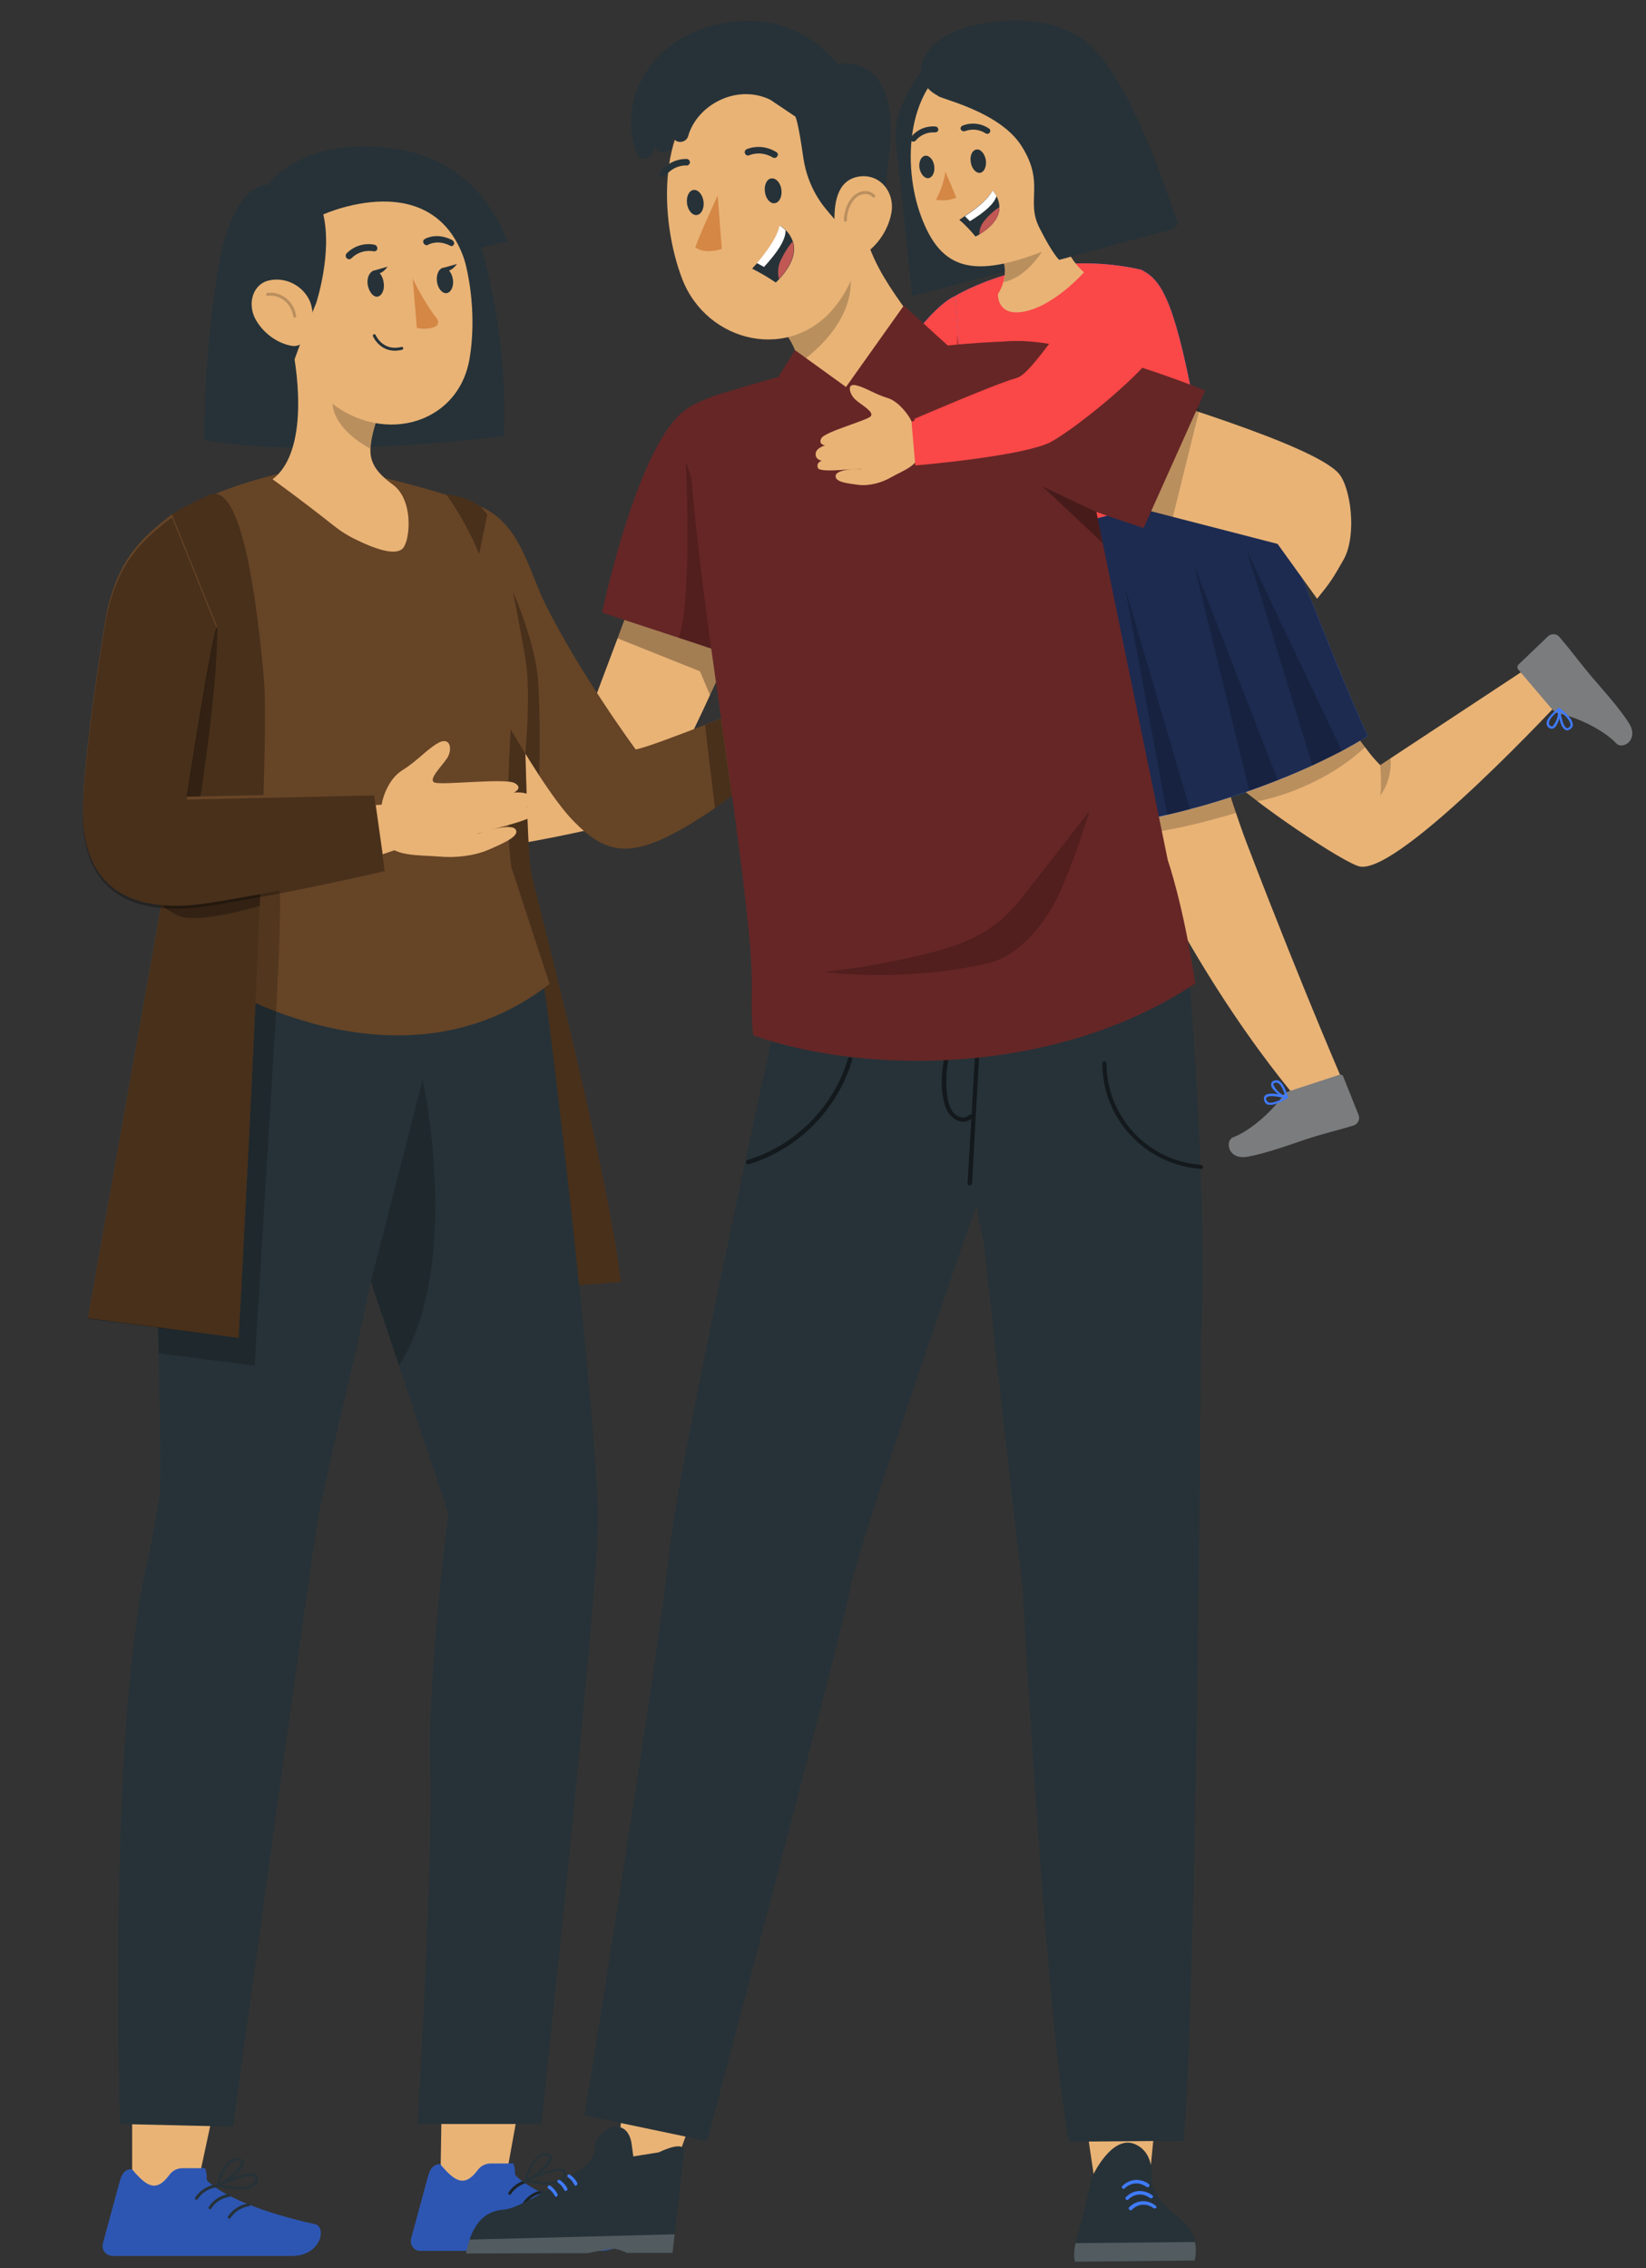 <svg version="1.2" xmlns="http://www.w3.org/2000/svg" viewBox="0 0 558 769" width="558" height="769">
	<rect x="0" y="0" width="558" height="769" fill="#333333" stroke="none"/>
	<title>7921924-ai</title>
	<style>
		.s0 { fill: #e9b376 } 
		.s1 { opacity: .3;fill: #000000 } 
		.s2 { opacity: .3;fill: none;stroke: #000000;stroke-linecap: round;stroke-linejoin: round;stroke-width: .5 } 
		.s3 { fill: #664426 } 
		.s4 { fill: #000000 } 
		.s5 { fill: #407bff } 
		.s6 { fill: #263238 } 
		.s7 { fill: none;stroke: #263238;stroke-linecap: round;stroke-linejoin: round } 
		.s8 { opacity: .2;fill: #000000 } 
		.s9 { fill: #d58745 } 
		.s10 { opacity: .2;fill: none;stroke: #000000;stroke-linecap: round;stroke-linejoin: round } 
		.s11 { fill: #fa4747 } 
		.s12 { fill: #7b7c7d } 
		.s13 { fill: #ffffff } 
		.s14 { fill: #c15854 } 
		.s15 { fill: #1d2b50 } 
		.s16 { fill: #662626 } 
	</style>
	<g id="Characters">
		<g id="&lt;Group&gt;">
			<g id="&lt;Group&gt;">
				<path id="&lt;Path&gt;" class="s0" d="m251.2 212.4c0 0-23.7 54.3-31 62.1-7.3 7.7-104.1 21.1-104.1 21.1l-4.1-16.8 88.6-39.1 14.7-39.1z"/>
				<path id="&lt;Path&gt;" class="s1" d="m241.9 217.3l1.1 13.3-2.3 5.1-3.4-8.1-28-11.2 2.4-6.2z"/>
				<g id="&lt;Group&gt;">
					<g id="&lt;Group&gt;">
						<g id="&lt;Group&gt;">
							<g id="&lt;Group&gt;">
								<g id="&lt;Group&gt;">
									<g id="&lt;Group&gt;">
										<g id="&lt;Group&gt;">
											<path id="&lt;Path&gt;" class="s0" d="m133 286.2c-1.1 6.7-5.3 9.6-12.4 11.5-5.7 1.5-17.1 1.9-22.8 2.9-6.2 1-13.2 0.9-11.7-2.1 1.5-2.9 12.6-3.3 12.6-3.3-0.9-0.5-20.1 0.8-20.8-1.6-0.5-1.8 0.6-3.6 3.6-4.3 2.3-0.6 17.8-2.1 18.5-2.1 0 0-12.6 0.3-18.6 0.2-2.6-0.1-3.4-1.6-3.4-2.2 0.3-2.4 6.1-3.1 6.1-3.1 0 0-4-0.8-1.1-3.4 2.8-2.6 26.4-5.1 28.7-6.8 2.2-1.6-0.7-4.5-3.3-7.1-2.5-2.5-6.2-8.1-1.5-6.8 4.8 1.3 9.2 4.8 15.5 7 6.3 2.2 9.6 9.5 9.6 9.5 0 0 2.1 5 1 11.7z"/>
										</g>
									</g>
								</g>
							</g>
						</g>
					</g>
					<path id="&lt;Path&gt;" class="s2" d="m84.8 281.8q6.9-0.7 13.8-0.9"/>
					<path id="&lt;Path&gt;" class="s2" d="m103 295.2c-2.2-5.5-2.7-11.7-1.4-17.6"/>
					<path id="&lt;Path&gt;" class="s2" d="m124.6 282c-2.4 0.1-4.9-0.6-6.9-2-1.9-1.4-3.4-3.5-4-5.9"/>
				</g>
			</g>
			<g id="&lt;Group&gt;">
				<g id="&lt;Group&gt;">
					<g id="&lt;Group&gt;">
						<path id="&lt;Path&gt;" class="s3" d="m151.3 167.7c0 0 16.9 0 22.1 20.3 5.3 20.4 4.2 97.6 6.9 109 2.7 11.4 25.1 96.5 30.2 137.6 0 0-23.8 2-25.9 1.6-2.2-0.4-37.8-167.7-37.8-167.7z"/>
					</g>
					<g id="&lt;Group&gt;" style="opacity: .3">
						<path id="&lt;Path&gt;" class="s4" d="m151.3 167.7c0 0 16.9 0 22.1 20.3 5.3 20.4 4.2 97.6 6.9 109 2.7 11.4 25.1 96.5 30.2 137.6 0 0-23.8 2-25.9 1.6-2.2-0.4-37.8-167.7-37.8-167.7z"/>
					</g>
					<g id="&lt;Group&gt;">
						<path id="&lt;Path&gt;" class="s3" d="m184.8 204.7c11.9 23.9 30.7 49.4 30.7 49.4 6.1-1 46.2-17.4 46.2-17.4l4.5 17.2c0 0-13 12.9-26.7 22-24.2 15.9-33.2 14.9-45.5 2-12.4-12.8-37.6-60.4-37.6-60.4l8.8-43.1-2.2-2.6c13.3 5.8 16.1 21.3 21.8 32.9z"/>
					</g>
					<g id="&lt;Group&gt;" style="opacity: .3">
						<path id="&lt;Path&gt;" class="s3" d="m184.8 204.7c11.9 23.9 30.7 49.4 30.7 49.4 6.1-1 46.2-17.4 46.2-17.4l4.5 17.2c0 0-13 12.9-26.7 22-24.2 15.9-33.2 14.9-45.5 2-12.4-12.8-37.6-60.4-37.6-60.4l8.8-43.1-2.2-2.6c13.3 5.8 16.1 21.3 21.8 32.9z"/>
					</g>
					<path id="&lt;Path&gt;" class="s1" d="m178.1 255.4c0 0 2-20.8 0-32.3-2-11.6-4.2-22.5-4.2-22.5 0 0 7.7 17.5 8.5 30.2 0.9 12.8 0.4 32.1 0.4 32.1z"/>
					<path id="&lt;Path&gt;" class="s1" d="m244.4 243.7l3.7 26-5.7 4.2c0 0-3.5-28.1-3.3-28.1z"/>
				</g>
				<g id="&lt;Group&gt;">
					<g id="&lt;Group&gt;">
						<path id="&lt;Path&gt;" class="s0" d="m44.8 685.7l33.3 3.2-11.8 55-21.5-2.1z"/>
						<g id="&lt;Group&gt;">
							<path id="&lt;Path&gt;" class="s5" d="m70.5 739.6c5.6 5.2 18.3 10.5 36.3 14.5 4 0.9 2 10.7-7.7 10.7h-35.6c-11.7 0-16.1 0-25.4 0q-0.5 0-1-0.2c-1.7-0.5-2.7-2.3-2.2-4l5.7-21c0.3-0.9 1.1-4.5 4.2-4.1 4.8 5.7 8.1 8 12.6 1.9 1-1.4 2.6-2.3 4.4-2.3h7.7c1.1 2.9 0 3.6 1 4.5z"/>
							<path id="&lt;Path&gt;" class="s1" d="m70.5 739.6c5.6 5.2 18.3 10.5 36.3 14.5 4 0.9 2 10.7-7.7 10.7h-35.6c-11.7 0-16.1 0-25.4 0q-0.5 0-1-0.2c-1.7-0.5-2.7-2.3-2.2-4l5.7-21c0.3-0.9 1.1-4.5 4.2-4.1 4.8 5.7 8.1 8 12.6 1.9 1-1.4 2.6-2.3 4.4-2.3h7.7c1.1 2.9 0 3.6 1 4.5z"/>
							<path id="&lt;Compound Path&gt;" fill-rule="evenodd" class="s6" d="m80.9 742.3q-3.6-0.1-7.2-0.9c-0.2-0.1-0.3-0.4-0.2-0.6q0-0.2 0.2-0.3c1.1-0.5 10.7-5 13.1-3.3 0.5 0.3 0.7 0.9 0.7 1.4 0 1-0.5 1.9-1.3 2.5-1.6 0.9-3.4 1.4-5.3 1.2zm-5.7-1.5c2.9 0.5 8.1 1.2 10.3-0.4 0.6-0.5 0.9-1.1 1-1.9 0-0.2-0.1-0.4-0.3-0.5-1.3-1-7 1-11 2.8z"/>
							<path id="&lt;Compound Path&gt;" fill-rule="evenodd" class="s6" d="m73.8 741.4q-0.1 0-0.3 0c-0.1-0.1-0.2-0.3-0.1-0.5 0-0.4 2.3-9.9 7.5-9.2 1.3 0.1 1.7 0.8 1.8 1.3 0.3 2.5-5.8 7.2-8.7 8.5zm6.6-9c-3.3 0-5.2 5.5-5.9 7.7 3.1-1.6 7.5-5.6 7.3-7.1 0-0.1 0-0.5-1-0.6z"/>
							<path id="&lt;Path&gt;" class="s7" d="m73.2 741.1c-2.7 0.4-5.1 1.9-6.6 4.2"/>
							<path id="&lt;Path&gt;" class="s7" d="m77.7 744.3c-2.6 0.4-5.1 1.9-6.5 4.2"/>
							<path id="&lt;Path&gt;" class="s7" d="m84.3 747.5c-2.7 0.4-5.1 2-6.6 4.2"/>
						</g>
					</g>
					<g id="&lt;Group&gt;">
						<path id="&lt;Path&gt;" class="s0" d="m150.2 683.7l30.6 3.3-10 55.3-21.5-2.2z"/>
						<g id="&lt;Group&gt;">
							<path id="&lt;Path&gt;" class="s5" d="m175.1 737.9c5.5 5.2 18.2 10.5 36.2 14.5 4 0.9 2 10.7-7.7 10.7h-35.6c-11.6 0-16.1 0-25.4 0q-0.5 0-1-0.1c-1.7-0.5-2.7-2.4-2.2-4.1l5.7-21c0.3-0.9 1.1-4.4 4.2-4.1 4.8 5.7 8.1 8 12.6 2 1-1.4 2.6-2.3 4.4-2.3h7.7c1.1 2.8 0 3.5 1.1 4.4z"/>
							<path id="&lt;Compound Path&gt;" fill-rule="evenodd" class="s6" d="m185.5 740.6q-3.7-0.1-7.3-0.9c-0.2-0.1-0.3-0.3-0.2-0.6q0.1-0.1 0.2-0.2c1.1-0.5 10.7-5 13.2-3.3 0.4 0.3 0.7 0.8 0.6 1.3 0 1-0.5 1.9-1.3 2.5-1.6 1-3.4 1.4-5.2 1.2zm-5.8-1.5c2.9 0.5 8.2 1.2 10.4-0.4 0.5-0.4 0.9-1.1 0.9-1.8 0.1-0.3 0-0.5-0.2-0.6-1.4-0.9-7.1 1-11.1 2.8z"/>
							<path id="&lt;Compound Path&gt;" fill-rule="evenodd" class="s6" d="m178.3 739.7q-0.1 0.1-0.3 0c-0.1-0.1-0.1-0.3-0.1-0.4 0-0.4 2.3-9.9 7.6-9.3 1.3 0.2 1.6 0.8 1.7 1.3 0.3 2.5-5.7 7.3-8.6 8.5zm6.5-9c-3.3 0-5.2 5.5-5.9 7.8 3.2-1.7 7.6-5.7 7.3-7.2 0-0.1 0-0.5-1-0.6z"/>
							<path id="&lt;Path&gt;" class="s7" d="m179.3 739.4c-2.6 0.4-5.1 2-6.5 4.2"/>
							<path id="&lt;Path&gt;" class="s7" d="m184.1 743c-2.7 0.4-5.1 2-6.5 4.2"/>
							<path id="&lt;Path&gt;" class="s7" d="m190.1 746.1c-2.7 0.3-5.2 1.9-6.6 4.2"/>
						</g>
					</g>
					<path id="&lt;Path&gt;" class="s6" d="m184 332.2c1.5 4.6 18.9 152.1 18.7 183.9-0.1 25.8-19.2 204-19.2 204h-41.9c0 0 5.4-91.5 4.3-121.3-1.1-29.8 6.1-85.7 6.1-85.7l-44.9-134.4 1.7-45z"/>
					<path id="&lt;Path&gt;" class="s6" d="m49.8 530.3c1-4.3 2.6-13 4.5-24.5q-0.1 0-0.2 0c1.5-15.3-3.4-94.2 1.4-139.2 3.7-28.7 10.5-44 17.9-53.5q0.6-0.7 1.1-1.3c1.2-1.5 1.9-2.4 1.9-2.4q2.1 0.6 4.2 1 0.8 0.2 1.6 0.3c52.1 11 93.8-3.3 93.8-3.3 4.8 11.8 9.9 39.9 13.4 66.1-5.5 6-26.7 11.5-54.2 16.7l-7.8 35.4c-4.1 22-9.4 43.5-13.9 62.9l-4.7 21.2q-0.4 2.1-0.8 4.1c-2.4 12.3-29 207.2-29 207.2l-38.3-0.9c0 0-4.2-131.6 9.1-189.8z"/>
					<g id="&lt;Group&gt;">
						<path id="&lt;Path&gt;" class="s8" d="m125.7 434.4c-0.1 0.7 17.6-68.4 17.6-68.4 0 0 13.7 62.6-8 97z"/>
					</g>
					<path id="&lt;Path&gt;" class="s1" d="m175.1 737.9c5.5 5.2 18.2 10.5 36.2 14.5 4 0.9 2 10.7-7.7 10.7h-35.6c-11.6 0-16.1 0-25.4 0q-0.5 0-1-0.1c-1.7-0.5-2.7-2.4-2.2-4.1l5.7-21c0.3-0.9 1.1-4.4 4.2-4.1 4.8 5.7 8.1 8 12.6 2 1-1.4 2.6-2.3 4.4-2.3h7.7c1.1 2.8 0 3.5 1.1 4.4z"/>
				</g>
				<path id="&lt;Path&gt;" class="s3" d="m60.7 229.5l-5.7-50c8.7-12.9 43.7-19.8 43.7-19.8l28.3 1.5c0 0 15 3.6 24.4 6.6 0 0 6.2 8.2 10.9 19.7 0 0 13.7 29.3 11.6 49.9-0.9 8.7-2.9 41.8-0.5 56.7l12.9 39.5c-51.8 40.3-115.7-1.9-115.7-1.9 2.3-7.1 7.4-22.9 8.5-29.8-0.8-8.9-3.3-14.8-7.1-30.3-0.7-3-10.1-39.1-11.3-42.1z"/>
				<g id="&lt;Group&gt;">
					<path id="&lt;Path&gt;" class="s0" d="m122.2 273.4l10.5-0.9 4.1 14.7-10.5 3.6z"/>
					<g id="&lt;Group&gt;">
						<g id="&lt;Group&gt;">
							<g id="&lt;Group&gt;">
								<g id="&lt;Group&gt;">
									<g id="&lt;Group&gt;">
										<path id="&lt;Path&gt;" class="s0" d="m129.6 271.7c0 0 1.5-7.2 6.7-10.5 5.2-3.2 8.4-7.2 12.4-9.4 4.1-2.1 4.7 2.4 2.9 5.2-1.8 2.8-6.6 7.3-4.3 8.3 2.4 1 24.1-1.6 27.2 0.2 3 1.7-0.3 3.2-0.3 3.2 0 0 4.8-0.5 6 1.6 1.2 2.1-1.8 3.3-1.8 3.3 0 0 3.3-0.2 3.2 2.1-0.1 2.4-19.4 6.4-20.1 7.1 0 0 11.3-4 13.2-1.7 1.9 2.3-4.3 4.9-9.1 7-4.9 2.1-11.3 2.8-16.7 2.3-6.8-0.6-16.2 0.2-18.5-5.6-2.4-5.8-0.8-13.1-0.8-13.1z"/>
									</g>
								</g>
							</g>
						</g>
					</g>
				</g>
				<g id="&lt;Group&gt;">
					<path id="&lt;Path&gt;" class="s8" d="m53.6 450.1c0 0 23.7-145 24.9-145.3 1.2-0.3 14.8-2.6 16.1-2.8 1.2-0.3-1 41-1 41l-7.3 120-32.5-4.2z"/>
					<path id="&lt;Path&gt;" class="s3" d="m80.9 453.6l-51.1-6.7 25.2-142.1c0 0-7.8-102.2-3.4-116.5 1.6-5.2 2-10.1 4.4-12.1 3.6-3.1 8-5.2 15-8.4 11-4.9 16.2 36.6 18.5 63 2.3 26.5-8.6 222.8-8.6 222.8z"/>
					<path id="&lt;Path&gt;" class="s1" d="m80.9 453.6l-51.1-6.5 25.6-144.3c0 0-8.2-100.2-3.8-114.5 1.6-5.2 2-10.1 4.4-12.1 3.6-3.1 8-5.2 15-8.4 11-4.9 16.2 36.6 18.5 63 2.3 26.5-8.6 222.8-8.6 222.8z"/>
					<path id="&lt;Path&gt;" class="s1" d="m57.4 274.4l16.2-62c0.5 23-8 72.6-8 72.6z"/>
					<g id="&lt;Group&gt;">
						<path id="&lt;Path&gt;" class="s1" d="m88.4 298.3l-0.3 8.8c0 0-20.6 6.3-27.6 3.4-4.9-2.1-8.5-6.7-8.5-6.7z"/>
						<path id="&lt;Path&gt;" class="s3" d="m73.6 212.4c-1.3-0.1-10.3 57.7-10.3 57.7l63.5-1.4 3.6 25.6c0 0-27.8 6.7-58.6 11.7-31.7 5.2-43.6-8.8-43.7-30.4-0.1-19.7 8-67.6 8-67.6 4.1-18.9 12.2-25.9 22.2-33.6z"/>
					</g>
					<path id="&lt;Path&gt;" class="s1" d="m73.6 213.4c-1.3-0.1-10.3 57.7-10.3 57.7l63.5-1.4 3.6 25.6c0 0-27.8 6.7-58.6 11.7-31.7 5.2-43.6-8.8-43.7-30.4-0.1-19.7 8-67.6 8-67.6 4.1-18.9 12.2-25.9 22.2-33.6z"/>
				</g>
				<g id="&lt;Group&gt;">
					<path id="&lt;Path&gt;" class="s6" d="m90.9 62.7c0 0 7.5-11.3 27.6-12.8 20.1-1.4 42.6 4.4 53.5 31.9l-8.8 2.2c5.8 20.8 8.4 42.3 7.6 63.8 0 0-61.6 8.2-101.4 1.4 0 0-0.8-23.4 4.2-55.9 4.9-32.4 17.3-30.6 17.3-30.6z"/>
					<g id="&lt;Group&gt;">
						<g id="&lt;Group&gt;">
							<g id="&lt;Group&gt;">
								<g id="&lt;Group&gt;">
									<path id="&lt;Path&gt;" class="s0" d="m98.6 115.2l23.4 21.8 6.4 3.6c-1.3 3.3-2.3 6.8-2.7 10.2-0.8 5.9 2 9.5 7.6 13.6 5 3.7 6 12.1 4.7 18.1q-0.3 1.4-0.9 2.6c-1.7 3.6-8.5 1.7-16.1-2-2.8-1.3-5.5-3-7.9-4.9-11.7-9.3-20.7-15.7-20.7-15.7 11.5-8.7 9.3-33.5 6.2-47.3z"/>
								</g>
								<path id="&lt;Path&gt;" class="s8" d="m125.5 152.1c-6.3-3.4-13.3-9.5-12.8-16.8 0.3-3.1 0.8-6 1.5-7.9l13.2 16.1c-1 2.7-1.3 4.5-1.9 8.6z"/>
								<path id="&lt;Path&gt;" class="s0" d="m134.1 57.8c23.1 8.8 28.6 42.9 25.1 63.7-3.8 23-31.1 30.2-49.7 12.7-12.4-11.6-13.2-21.3-16.2-44.3-3.1-23 18.2-40.7 40.8-32.1z"/>
								<path id="&lt;Path&gt;" class="s6" d="m127 91.8c1.5-0.1 2.9 1.9 3.1 4.3 0.3 2.4-0.8 4.4-2.3 4.5-1.5 0-2.9-2-3.2-4.4-0.2-2.4 0.9-4.4 2.4-4.4z"/>
								<path id="&lt;Path&gt;" class="s6" d="m150.4 90.8c1.6 0 2.9 1.9 3.2 4.3 0.2 2.3-0.9 4.3-2.4 4.3-1.5 0-2.9-1.9-3.1-4.2-0.2-2.4 0.8-4.3 2.3-4.4z"/>
								<path id="&lt;Path&gt;" class="s6" d="m117.5 87.5c-0.4-0.4-0.4-1.2 0-1.6 4.2-4.2 9.3-3 9.5-2.9 0.6 0.1 1 0.8 0.9 1.4-0.1 0.6-0.7 0.9-1.3 0.8 0 0-4.1-1-7.5 2.4-0.2 0.2-0.5 0.3-0.8 0.3q-0.4 0-0.8-0.4z"/>
								<path id="&lt;Path&gt;" class="s6" d="m152.6 83.3c-4.3-2.2-7.3-0.4-7.5-0.3-0.4 0.3-1.1 0.1-1.4-0.4-0.4-0.5-0.3-1.2 0.2-1.5 0.1-0.1 4-2.5 9.4 0.3 0.5 0.3 0.8 0.9 0.6 1.4q-0.2 0.4-0.5 0.6c-0.3 0.1-0.6 0-0.8-0.1z"/>
								<path id="&lt;Path&gt;" class="s9" d="m139.9 94.4c0 0 4 8.5 8.3 13.7 0.7 0.9 0.3 2.3-0.8 2.7-2.8 1.2-6.1 0.4-6.1 0.4z"/>
							</g>
							<path id="&lt;Path&gt;" class="s6" d="m126.2 91.9l5.2-1.5c0 0-2.7 4.1-5.2 1.5z"/>
							<path id="&lt;Path&gt;" class="s6" d="m149.6 91l5.3-1.5c0 0-2.7 4.1-5.3 1.5z"/>
							<path id="&lt;Path&gt;" class="s6" d="m98.6 125.3c-20.8-13.6-18.2-69.4 18.5-73.1 36.6-3.6 42.3 43.7 42.3 43.7-7.3-42.5-49.8-23.2-49.8-23.2 3.1 13.3-2.4 30-2.4 30-4.8 11.7-8.6 22.7-8.6 22.6z"/>
							<path id="&lt;Path&gt;" class="s0" d="m91.1 95.1c5.9-1.4 12 2 14.1 7.4 2.3 6.1-0.5 16-6.6 14.7-4.1-0.8-8.7-3.6-11.6-8.3-3.3-5.2-1.7-12.4 4.1-13.8z"/>
						</g>
						<path id="&lt;Path&gt;" class="s10" d="m90.7 99.8c2.2-0.3 4.4 0.4 6.1 1.8 1.7 1.4 2.8 3.4 3.1 5.6"/>
						<path id="&lt;Path&gt;" class="s7" d="m126.9 113.8c0 0 2.5 6 9.3 4.3"/>
					</g>
				</g>
				<g id="&lt;Group&gt;">
					<g id="&lt;Group&gt;">
						<g id="&lt;Group&gt;">
							<g id="&lt;Group&gt;">
								<g id="&lt;Group&gt;">
									<g id="&lt;Group&gt;">
										<g id="&lt;Group&gt;">
											<path id="&lt;Path&gt;" class="s0" d="m252.1 242.8c0 0-0.9-8 3.3-13.2 4.2-5.1 6.2-10.4 9.5-14 3.4-3.6 3.2 3.1 2.3 6.6-0.9 3.5-1.8 7.5 1 7.8 2.7 0.2 24.2-10 28-9.3 3.8 0.7 0.8 3.5 0.8 3.5 0 0 5.3-2.4 6.8-0.5 0.4 0.5 0.5 2.2-1.8 3.6-5 3.3-15.9 9.5-15.9 9.5 0.6-0.3 14.6-7.1 16.9-7.8 2.9-1 4.8 0 5.3 1.7 0.7 2.5-16.4 11.5-16.9 12.3 0 0 9.7-5.5 12.5-3.7 2.8 1.7-3.1 5.5-9 7.8-5.3 2.2-15.3 7.8-20.9 9.5-7 2-12.1 1.9-16.6-3.3-4.4-5.1-5.3-10.5-5.3-10.5z"/>
										</g>
									</g>
								</g>
							</g>
						</g>
					</g>
					<path id="&lt;Path&gt;" class="s2" d="m296.2 224.3q-6.2 3-12.2 6.5"/>
					<path id="&lt;Path&gt;" class="s2" d="m287.7 245.3c-1-5.9-3.8-11.4-8-15.8"/>
					<path id="&lt;Path&gt;" class="s2" d="m267.6 232.9c0.7 2.3 0.6 4.9-0.4 7.1-0.9 2.3-2.7 4.2-4.8 5.3"/>
				</g>
			</g>
			<g id="&lt;Group&gt;">
				<g id="freepik--character-3--inject-124">
					<path id="&lt;Path&gt;" class="s6" d="m344.4 91.1l-35.2 9.3c0 0-3.6-36.7-5.5-52.1-1.9-15.4 15.5-31 10.5-28.3z"/>
					<g id="freepik--group--inject-124">
						<path id="&lt;Path&gt;" class="s0" d="m530.6 235.9c0 0-55.6 60.2-69.5 57.9-5.3-0.9-37.1-22.5-44.9-30.6l26.6-40.1c3.3 5.5 13.6 22 20.7 31.2q2 2.7 4.4 5.1l52.9-34.9z"/>
						<path id="&lt;Path&gt;" class="s8" d="m421.6 268.1l37.4-20 3.8 5.2c0 0-5.5 5.4-14.1 10.1-13 7-22.8 8.3-22.8 8.3z"/>
						<path id="&lt;Path&gt;" class="s5" d="m330.7 123.4c-9.5 4.2-23.9 27.6-23.9 27.6l-8.9-4.1-4.9-7.9c0 0 19-33.5 30.9-38.7 0 0 16.3 18.9 6.8 23.1z"/>
						<path id="&lt;Path&gt;" class="s11" d="m330.7 123.4c-9.5 4.2-23.9 27.6-23.9 27.6l-8.9-4.1-4.9-7.9c0 0 19-33.5 30.9-38.7 0 0 16.3 18.9 6.8 23.1z"/>
						<path id="&lt;Path&gt;" class="s5" d="m323.9 100.3c0 0 27.4-16.8 62.8-8.9 6.3 3.1 11 8.3 18.1 46.1 2.3 12.5 15 12.7 20.4 24.8 3.2 4.4 2.3 10.5-2.1 13.8q-1 0.7-2.2 1.2c-18.9 7.5-54.3 19.7-74.6 14.3 0 0-21.1-50.4-22.4-91.3z"/>
						<path id="&lt;Path&gt;" class="s11" d="m323.9 100.3c0 0 27.4-16.8 62.8-8.9 6.3 3.1 11 8.3 18.1 46.1 2.3 12.5 15 12.7 20.4 24.8 3.2 4.4 2.3 10.5-2.1 13.8q-1 0.7-2.2 1.2c-18.9 7.5-54.3 19.7-74.6 14.3 0 0-21.1-50.4-22.4-91.3z"/>
						<path id="&lt;Path&gt;" class="s0" d="m422.7 286c19.8 51.7 34.6 85.4 34.6 85.4l-12.8 6.7c0 0-29.2-31.2-55.8-85.4q-9.6-19.6-17.1-40l33.2-28.1c3.2 16.1 12 46 17.9 61.4z"/>
						<path id="&lt;Path&gt;" class="s8" d="m371.6 252.7l23.8-12.6c3.3 16.1 17.9 13.1 23.6 35.5-7.5 2.3-27.2 7.7-35.2 6.8-6.4-13.1-7.2-16.1-12.2-29.7z"/>
						<path id="&lt;Path&gt;" class="s12" d="m437.2 369.9l16.8-5.5c0.6-0.2 1.2 0.1 1.4 0.6q0 0 0 0.1l5.2 13c0.5 1.5-0.3 3-1.8 3.5-5.9 1.8-8.8 2.3-16.2 4.7-4.5 1.5-13.4 4.8-19.9 5.9-6.6 1-7.4-5.5-4.7-6.6 6.3-2.4 13.7-9.4 16.9-14.1 0.5-0.8 1.4-1.3 2.3-1.6z"/>
						<path id="&lt;Compound Path&gt;" fill-rule="evenodd" class="s5" d="m429.5 374.4c-0.6-0.4-1-1.1-1-1.9-0.1-0.4 0.1-0.9 0.5-1.2 1.6-1.3 6.8 0.2 7.4 0.4q0.2 0.1 0.2 0.3c0 0.1 0 0.3-0.2 0.3q-1.8 1.2-3.8 1.9c-1 0.4-2 0.5-3.1 0.2zm0-2.5c-0.2 0.2-0.3 0.4-0.3 0.6 0 0.5 0.3 0.9 0.7 1.2 0.9 0.5 2.9-0.1 5.4-1.4-2.1-0.6-5-1-5.9-0.3z"/>
						<path id="&lt;Compound Path&gt;" fill-rule="evenodd" class="s5" d="m436.2 372.4c-1.8-0.4-5.1-2.8-5.3-4.5 0-0.7 0.3-1.3 1-1.5 0.5-0.2 1.1-0.2 1.6 0 2 1 3.1 5.5 3.1 5.6q0 0.2-0.1 0.3-0.1 0.1-0.2 0.1 0 0.1-0.1 0zm-4-5.3c-0.5 0.1-0.6 0.5-0.5 0.7 0.8 1.7 2.2 3.1 4 3.8-0.4-1.4-1.3-3.9-2.5-4.4-0.3-0.2-0.6-0.2-0.9-0.1z"/>
						<path id="&lt;Path&gt;" class="s12" d="m526.2 240.5l-11.5-13.5c-0.4-0.4-0.4-1.1 0-1.6l10.1-9.7c1.2-1 2.9-0.9 3.9 0.3 4 4.7 5.7 7.2 10.6 13.1 3.1 3.7 9.5 10.6 13 16.2 3.4 5.7-2.3 8.9-4.3 6.8-4.6-4.9-13.9-9.1-19.5-10.2-0.9-0.2-1.7-0.7-2.3-1.4z"/>
						<path id="&lt;Compound Path&gt;" fill-rule="evenodd" class="s5" d="m533.2 245.8c-0.1 0.7-0.6 1.4-1.3 1.6-0.4 0.3-0.9 0.3-1.3 0-1.9-1-2.4-6.3-2.5-7q0-0.2 0.2-0.3c0.1-0.1 0.3-0.1 0.4 0q1.7 1.2 3.1 2.8c0.8 0.8 1.3 1.8 1.4 2.9zm-2.2 1c0.2 0.1 0.4 0.1 0.6 0 0.5-0.2 0.8-0.6 0.8-1.1 0-1-1.2-2.7-3.4-4.4 0.3 2.1 1 4.9 2 5.5z"/>
						<path id="&lt;Compound Path&gt;" fill-rule="evenodd" class="s5" d="m528.9 240.4c0.3 1.8-0.7 5.7-2.2 6.5-0.6 0.3-1.3 0.2-1.8-0.3-0.4-0.4-0.6-0.9-0.6-1.5 0.2-2.2 3.9-4.9 4-5q0.2-0.1 0.4 0 0 0.1 0 0.1 0.1 0.1 0.2 0.2zm-3.4 5.6c0.4 0.4 0.7 0.3 0.9 0.2 1.2-1.5 1.9-3.3 1.8-5.2-1.1 1-3 2.7-3.1 4 0 0.3 0 0.6 0.2 0.9z"/>
						<path id="&lt;Path&gt;" class="s0" d="m367.5 92.3c0 0-10.6 12.1-21.3 13.5-8.3 1.1-7.9-6.1-7.9-6.1q1.2-1.9 1.8-4c3-9.4-6.6-16.2-6.6-16.2l8.6-4.5 18.7-9.8c-5.2 18.1 6.7 27.1 6.7 27.1z"/>
						<path id="&lt;Path&gt;" class="s8" d="m359.1 72.9c0 0-5.6 19.6-18.9 22.8 2.9-9.4-6.6-16.2-6.6-16.2l8.5-4.5z"/>
						<path id="&lt;Path&gt;" class="s0" d="m371.9 41.4c2.2 17.2-3.5 37.9-17 43.3-24.9 9.9-35.9 7-42.7-11.5-6.2-16.7-5.6-45 14.7-54.4 20.3-9.4 41.8-1.2 45 22.6z"/>
						<path id="&lt;Path&gt;" class="s6" d="m334.2 54.2c0.3 2.2-0.5 4.1-1.9 4.4-1.4 0.2-2.9-1.4-3.2-3.6-0.4-2.2 0.5-4.1 1.9-4.3 1.3-0.3 2.8 1.3 3.2 3.5z"/>
						<path id="&lt;Path&gt;" class="s6" d="m316.7 56.2c0.3 2.1-0.5 3.9-1.9 4.2-1.4 0.2-2.7-1.4-3.1-3.4-0.3-2.1 0.5-3.9 1.9-4.2 1.4-0.2 2.8 1.3 3.1 3.4z"/>
						<path id="&lt;Path&gt;" class="s6" d="m326.1 44.3q-0.2-0.1-0.4-0.4c-0.2-0.5 0.1-1.1 0.6-1.3q0 0 0 0c3-1.2 6.4-0.8 9 1 0.5 0.3 0.5 0.9 0.2 1.4-0.3 0.4-0.9 0.5-1.4 0.2-2.1-1.4-4.8-1.6-7.1-0.7q-0.5 0.1-0.9-0.2z"/>
						<path id="&lt;Path&gt;" class="s6" d="m309.5 48q-0.4 0-0.6-0.2c-0.4-0.4-0.4-1 0-1.4 2-2.5 5.1-3.8 8.3-3.5 0.6 0.1 0.9 0.6 0.9 1.1q0 0 0 0c-0.1 0.6-0.6 0.9-1.2 0.9-2.5-0.2-5 0.9-6.6 2.9-0.2 0.2-0.5 0.2-0.8 0.2z"/>
						<path id="&lt;Path&gt;" class="s9" d="m320.5 58.2l3.7 8.8c-2.2 0.9-4.6 1.2-6.9 0.7 1.6-2.9 2.7-6.2 3.2-9.5z"/>
						<path id="&lt;Path&gt;" class="s0" d="m354.9 55.6c0 0 2.5-11.3 8.5-9 6 2.3 8.2 19.9 0.2 21.4-8 1.5-11.3-6.1-8.7-12.4z"/>
						<path id="&lt;Path&gt;" class="s6" d="m327.1 73.2c2.6-1.7 7.5-5.1 9.4-8.6q0.8 0.9 1.3 1.9c0.6 1.1 1 2.4 1 3.7 0.1 2.7-1.4 6-6.8 9.3l-1.3 0.7q-2.5-3.1-5.5-5.7c0 0 0.8-0.4 1.9-1.3z"/>
						<path id="&lt;Path&gt;" class="s13" d="m336.5 64.6q0.8 0.9 1.3 1.9c-0.7 2.5-3.9 5.4-9 8.5l-1.7-1.7c2.6-1.7 7.5-5.1 9.4-8.7z"/>
						<path id="&lt;Path&gt;" class="s14" d="m333.5 75.1c1.5-1.9 3.3-3.6 5.3-4.9 0.1 2.7-1.4 6-6.8 9.3 0-1.6 0.5-3.1 1.5-4.4z"/>
						<path id="&lt;Path&gt;" class="s13" d="m353 132.4c0 0 10.4-12.8 16.6-3.5 7.7 11.6-16.8 29.6-16.8 29.6 0 0-17.6-14.5-13-25.4 6-13.8 13.2-0.7 13.2-0.7z"/>
						<path id="&lt;Path&gt;" class="s5" d="m425.2 161.5c5 1.9 26.2 62.4 38.5 88 0 0-20.9 13.7-55.9 23.6-42.4 12-57.6 7.3-57.6 7.3-11.4-32.7-14.3-82-8.5-96.5z"/>
						<path id="&lt;Path&gt;" class="s15" d="m463.7 249.5c0 0-3.1 2-8.8 5.1-2.8 1.4-6.1 3.1-10 4.9-3.5 1.6-7.4 3.3-11.8 5q-4.5 1.8-9.6 3.6c-4.8 1.7-10.1 3.4-15.6 5q-2.3 0.6-4.5 1.2c-2.6 0.7-5.2 1.4-7.7 1.9q-8.9 2.1-15.9 3.2c-3.8 0.6-7 1-9.9 1.3q-5.3 0.6-10.7 0.5c-1.5 0-2.8 0-3.9-0.1q-2.6-0.2-5.1-0.8c-11.4-32.7-14.3-81.9-8.5-96.4l83.5-22.5c5 2 26.2 62.5 38.5 88.1z"/>
						<path id="&lt;Path&gt;" class="s8" d="m348.8 230.6l10.4 50.7c-1.5 0-2.8 0-3.9-0.2z"/>
						<path id="&lt;Path&gt;" class="s8" d="m369.9 280.8l-7.5-76.4 17.3 75c-3.6 0.7-6.9 1.1-9.8 1.4z"/>
						<path id="&lt;Path&gt;" class="s8" d="m395.7 276.3l-14.3-77.1 22 75.2q-4 0.9-7.7 1.9z"/>
						<path id="&lt;Path&gt;" class="s8" d="m423.5 268.1l-18.7-76.5 28.4 72.9q-4.6 1.8-9.7 3.6z"/>
						<path id="&lt;Path&gt;" class="s8" d="m454.9 254.6c-2.8 1.4-6.1 3.1-10 4.9l-22.2-72.7z"/>
						<path id="&lt;Path&gt;" class="s8" d="m471.4 257.1c0.6 7.7-3.5 12.6-3.5 12.6 0.6-2.8 0-10.3 0-10.3z"/>
					</g>
					<path id="&lt;Path&gt;" class="s8" d="m323.5 129l1-15.5 2.2 12.4z"/>
					<path id="&lt;Path&gt;" class="s6" d="m393.2 78.8l-34.1 9.3c0 0-2-1.5-6.7-10.8-4.8-9.3 2-15.1-6.1-27.8-7.5-11.9-28.1-16.1-28.3-17-10.8-5.6-6.3-19.8 12-23.9 12.6-2.8 25.7-2.3 35.1 3.5 17.4 9.1 32.6 60 33.9 62.8 1.4 3-5.8 3.9-5.8 3.9z"/>
				</g>
				<g id="&lt;Group&gt;">
					<g id="&lt;Group&gt;">
						<g id="&lt;Group&gt;">
							<g id="&lt;Group&gt;">
								<g id="&lt;Group&gt;">
									<path id="&lt;Path&gt;" class="s0" d="m244.4 691.1l-18.5 51.3-17.1-5.4 5.3-54z"/>
								</g>
							</g>
						</g>
					</g>
					<g id="&lt;Group&gt;">
						<g id="&lt;Group&gt;">
							<g id="&lt;Group&gt;">
								<g id="&lt;Group&gt;">
									<g id="&lt;Group&gt;">
										<g id="&lt;Group&gt;">
											<g id="&lt;Group&gt;">
												<g id="&lt;Group&gt;">
													<g id="&lt;Group&gt;">
														<g id="&lt;Group&gt;">
															<g id="&lt;Group&gt;">
																<g id="&lt;Group&gt;">
																	<path id="&lt;Path&gt;" class="s6" d="m228.7 757.5c-0.4 3.7-0.7 6.3-0.7 6.3h-15.5c0 0-3.2-1.6-5-1.4-1.9 0.2-8.3 1.5-8.3 1.5l-41.2 0.1q0.5-2.6 1.2-4.7 0.8-2.5 1.9-4.2c2.5-4.2 6-5.7 9.8-6 5.8-0.3 24-12.5 24-12.5 0 0 6.6-2.3 6.9-9.4 0.1-2.6 4-5.8 5.9-6.1 3.7-0.6 5.8 1.8 6.4 5.6l0.6 4.4 8.7-1.4c0 0 8.9-4.5 8.5-0.1"/>
																</g>
															</g>
														</g>
													</g>
												</g>
											</g>
											<g id="&lt;Group&gt;" style="opacity: .2">
												<path id="&lt;Path&gt;" class="s13" d="m159.2 759.3l69.5-1.8c-0.4 3.7-0.7 6.3-0.7 6.3h-15.5c0 0-3.2-1.6-5-1.4-1.9 0.2-8.3 1.5-8.3 1.5l-41.2 0.1q0.5-2.6 1.2-4.7z"/>
											</g>
											<g id="&lt;Group&gt;">
												<g id="&lt;Group&gt;">
													<g id="&lt;Group&gt;">
														<g id="&lt;Group&gt;">
															<path id="&lt;Path&gt;" class="s5" d="m185.8 741.1c0.2-0.2 0.5-0.2 0.7-0.1 1 0.7 1.9 1.7 2.5 2.9 0.3 0.6-0.6 1.2-0.9 0.6-0.6-1.1-1.3-1.9-2.2-2.5-0.3-0.2-0.4-0.6-0.1-0.9q0 0 0 0z"/>
														</g>
													</g>
												</g>
											</g>
											<g id="&lt;Group&gt;">
												<g id="&lt;Group&gt;">
													<g id="&lt;Group&gt;">
														<g id="&lt;Group&gt;">
															<path id="&lt;Path&gt;" class="s5" d="m189.1 739.2c0.2-0.2 0.5-0.2 0.7-0.1 1 0.7 1.9 1.6 2.5 2.8 0.3 0.7-0.6 1.3-1 0.6-0.5-1-1.2-1.9-2.1-2.5-0.3-0.2-0.4-0.6-0.1-0.8q0 0 0 0z"/>
														</g>
													</g>
												</g>
											</g>
											<g id="&lt;Group&gt;">
												<g id="&lt;Group&gt;">
													<g id="&lt;Group&gt;">
														<g id="&lt;Group&gt;">
															<path id="&lt;Path&gt;" class="s5" d="m192.5 737.3c0.2-0.1 0.5-0.2 0.7 0 1 0.7 1.9 1.6 2.5 2.8 0.3 0.7-0.7 1.3-1 0.6-0.5-1-1.2-1.9-2.1-2.5-0.3-0.2-0.4-0.6-0.1-0.8q0 0 0-0.1z"/>
														</g>
													</g>
												</g>
											</g>
										</g>
									</g>
								</g>
							</g>
						</g>
					</g>
				</g>
				<g id="&lt;Group&gt;">
					<g id="&lt;Group&gt;">
						<g id="&lt;Group&gt;">
							<g id="&lt;Group&gt;">
								<g id="&lt;Group&gt;">
									<path id="&lt;Path&gt;" class="s0" d="m394.7 688l-5.3 53.6-18.1-0.7-8.2-55.5z"/>
								</g>
							</g>
						</g>
					</g>
					<g id="&lt;Group&gt;">
						<g id="&lt;Group&gt;">
							<g id="&lt;Group&gt;">
								<path id="&lt;Path&gt;" class="s6" d="m405 766.4l-40.5 0.4c0 0-0.9-1.7 0.1-6.3q0.2-1 0.6-2.3 0-0.1 0-0.1c0.4-1.3 0.8-2.8 1.3-4.5 1.7-6.8 3.8-15.7 3.8-15.7 0 0 6.6-14.5 14.6-10.9 6.9 3.1 5.4 12.1 5.4 12.1 0 0 0.7 5.3 6 9.9 3.2 2.9 6.5 5.1 8.1 8.7q0.4 1 0.7 2.2 0 0.1 0 0.2c0.4 1.8 0.4 3.8-0.1 6.3z"/>
							</g>
						</g>
					</g>
					<g id="&lt;Group&gt;" style="opacity: .2">
						<path id="&lt;Path&gt;" class="s13" d="m405.1 760.1c0.4 1.8 0.4 3.8-0.1 6.3l-40.5 0.4c0 0-0.9-1.7 0.1-6.3z"/>
					</g>
					<g id="&lt;Group&gt;">
						<g id="&lt;Group&gt;">
							<g id="&lt;Group&gt;">
								<g id="&lt;Group&gt;">
									<path id="&lt;Path&gt;" class="s5" d="m388.6 741.4c-2.3-1.7-5.2-1.5-7.3 0.5-0.5 0.6-1.4-0.3-0.8-0.8 2.5-2.5 6.2-2.7 9-0.6 0.6 0.5-0.3 1.4-0.9 0.9z"/>
								</g>
							</g>
						</g>
					</g>
					<g id="&lt;Group&gt;">
						<g id="&lt;Group&gt;">
							<g id="&lt;Group&gt;">
								<g id="&lt;Group&gt;">
									<path id="&lt;Path&gt;" class="s5" d="m389.8 745.2c-2.3-1.8-5.3-1.5-7.3 0.5-0.5 0.5-1.4-0.3-0.8-0.8 2.5-2.6 6.1-2.7 9-0.6 0.6 0.5-0.3 1.3-0.9 0.9z"/>
								</g>
							</g>
						</g>
					</g>
					<g id="&lt;Group&gt;">
						<g id="&lt;Group&gt;">
							<g id="&lt;Group&gt;">
								<g id="&lt;Group&gt;">
									<path id="&lt;Path&gt;" class="s5" d="m391 748.6c-2.3-1.7-5.3-1.5-7.3 0.6-0.6 0.5-1.4-0.3-0.9-0.9 2.6-2.5 6.2-2.7 9-0.5 0.7 0.5-0.2 1.3-0.8 0.8z"/>
								</g>
							</g>
						</g>
					</g>
				</g>
				<g id="&lt;Group&gt;">
					<g id="&lt;Group&gt;">
						<g id="&lt;Group&gt;">
							<path id="&lt;Path&gt;" class="s6" d="m407.1 454.6c0 0-1.2 211.1-5.8 271.2l-38.9 0.3c-7.9-42.2-15.7-187.9-15.7-187.9-3.2-25.5-10.7-93.9-13-115.4q-1.4-7.2-2.7-14.3c-8.1 23.4-39.9 115.4-42.7 129.7-3.2 16.5-48.6 187.7-48.6 187.7l-41.5-8.7c0 0 25.7-160 28.6-190.3 2.9-30.4 38.6-191.8 38.6-191.8l53.3 1.1 84.7-1.6c0 0 6.1 74.2 3.7 120z"/>
						</g>
					</g>
					<g id="&lt;Group&gt;" style="opacity: .5">
						<path id="&lt;Path&gt;" class="s4" d="m288.9 359.3c-4.9 16.8-18.4 30.4-35.1 35.4-0.9 0.3-1.3-1.1-0.4-1.4 16.2-4.9 29.3-18.1 34.1-34.4 0.3-0.8 1.6-0.5 1.4 0.4z"/>
						<path id="&lt;Path&gt;" class="s4" d="m331.9 358.5c-0.8 14.2-1.6 28.5-2.4 42.7-0.1 0.9-1.5 0.9-1.5 0q0.7-10.9 1.3-21.9c-3.5 2.7-7.6-0.5-8.8-4.1-2-5.9-1.3-12.9 0.1-18.7 0.2-0.9 1.6-0.6 1.4 0.3-1 4.2-1.4 8.4-1.1 12.6 0.2 2.2 0.4 4.6 1.5 6.6 1.1 2.2 4 4 6.2 2 0.3-0.2 0.5-0.2 0.8-0.1q0.5-9.7 1.1-19.4c0-0.9 1.4-0.9 1.4 0z"/>
						<path id="&lt;Path&gt;" class="s4" d="m375.1 360.5c0 18 14 33.2 32 34.4 0.9 0.1 1 1.5 0.1 1.4-18.8-1.3-33.5-16.9-33.5-35.8 0-0.9 1.4-0.9 1.4 0z"/>
					</g>
				</g>
				<path id="&lt;Path&gt;" class="s0" d=""/>
				<g id="&lt;Group&gt;">
					<path id="&lt;Path&gt;" class="s16" d="m267.3 188.9l-16.3 34.2-46.9-15.4c0 0 12.5-59.6 29.3-69.4z"/>
					<path id="&lt;Path&gt;" class="s8" d="m244.5 187.1l-2.6 33.2-11.8-4.1c4.7-12.7 2.4-59.6 2.4-59.6 0 0 7.7 22.1 12 30.5z"/>
					<g id="&lt;Group&gt;">
						<path id="&lt;Path&gt;" class="s16" d="m242.7 134c11.9-3.4 51.8-17.3 103.6-18.4l23.9 50.8 25.7 125.3c0 0 5.1 14.3 9.3 41.7-47.4 31.6-112.3 30.9-149.9 17.6-1.4-16.1 1.1-13-2.4-44.1-6.2-54.9-18.1-117.8-20-168 0-1.2 8.6-4.5 9.8-4.9z"/>
					</g>
					<g id="&lt;Group&gt;">
						<g id="&lt;Group&gt;">
							<path id="&lt;Path&gt;" class="s0" d="m302.1 132.5c-22.9 7.7-36.5 0.4-36.5 0.4 0 0 5.3-6.5 5.1-9.5-0.5-3.6-1.9-7-4.1-9.9q-1.7-2.5-3.8-4.7l28.8-43.2c-0.2 23.2 14 35.5 23.3 51.1 0 0 0.8 11.2-12.8 15.8z"/>
							<path id="&lt;Path&gt;" class="s8" d="m286.3 86.1c7.7 17.3-7.5 31.6-15.7 37.3-0.4-3.6-1.8-7-4-9.9z"/>
							<g id="&lt;Group&gt;">
								<g id="&lt;Group&gt;">
									<g id="&lt;Group&gt;">
										<g id="&lt;Group&gt;">
											<g id="&lt;Group&gt;">
												<path id="&lt;Path&gt;" class="s0" d="m290.7 54.3c1.6 23 2.9 35.9-7.1 49-15.1 19.8-44 13.2-52.4-8.9-7.6-20-9-54.3 12.3-66.1 20.9-11.6 45.6 2.9 47.2 26z"/>
												<path id="&lt;Path&gt;" class="s6" d="m300.9 56.8c-1.4 8.6-0.1 22.5-7.5 27.5-5.3-4.2-9.9-9.1-13.3-13.3-4.1-4.9-6.7-10.8-7.7-17.1-1-6.9-2.3-14.9-3.1-14.6l-6.1-5.7c1.2 0.3-18.7-6.6-17.5-7.8 8-7.5 28.3-17.2 38.1-4.2 20.4-1.7 19.2 22.4 17.1 35.2z"/>
												<path id="&lt;Path&gt;" class="s0" d="m302.2 72.1c-1.1 6.1-4.9 11.2-9.1 14-6.4 4.3-9.9-2.8-10.2-10.1-0.2-6.6 0.6-14.7 8-16.1 7.3-1.3 12.5 5.2 11.3 12.2z"/>
												<path id="&lt;Path&gt;" class="s6" d="m264.9 64.3c0.3 2.4-0.7 4.4-2.3 4.6-1.5 0.2-3-1.5-3.3-3.9-0.3-2.3 0.7-4.4 2.2-4.5 1.6-0.2 3.1 1.5 3.4 3.8z"/>
												<path id="&lt;Path&gt;" class="s6" d="m238.5 68.3c0.3 2.3-0.7 4.4-2.3 4.6-1.5 0.2-3-1.6-3.3-3.9-0.3-2.4 0.7-4.4 2.2-4.6 1.6-0.2 3.1 1.6 3.4 3.9z"/>
												<path id="&lt;Path&gt;" class="s9" d="m244.7 84.4c0 0-5.4 2-9-0.5 1.7-5 7.6-17.6 7.6-17.6z"/>
												<path id="&lt;Path&gt;" class="s6" d="m263.1 53.4c-0.3 0.2-0.7 0.2-1.1 0-4.2-2.5-7.9-0.8-7.9-0.8-0.6 0.3-1.2 0.1-1.5-0.5-0.3-0.5-0.1-1.2 0.5-1.5 0.2-0.1 4.8-2.2 10 0.9 0.6 0.3 0.8 1 0.4 1.5q-0.1 0.2-0.4 0.4z"/>
											</g>
											<path id="&lt;Path&gt;" class="s10" d="m286.6 74.7c0-2 0.5-4 1.5-5.8 0.8-1.4 1.9-2.7 3.5-3.3 1.5-0.6 3.5-0.4 4.6 0.9"/>
										</g>
										<path id="&lt;Path&gt;" class="s6" d="m224.6 60.1q-0.3-0.1-0.6-0.3c-0.4-0.4-0.5-1.1-0.2-1.5 3.8-4.8 8.8-4.4 9.1-4.4 0.6 0.1 1 0.6 1 1.2-0.1 0.6-0.6 1.1-1.2 1-0.2 0-4.1-0.3-7.1 3.5-0.3 0.3-0.6 0.5-1 0.5z"/>
									</g>
								</g>
								<path id="&lt;Path&gt;" class="s6" d="m269.3 39.3l-8.2-5.5c-11.4-5.5-24.8 1.8-27.8 12.3-0.6 2.3-3.9 2.8-5.1 0.6q0 0-0.1-0.1-0.3 1.3-0.4 2.6c-0.2 2.8-4.1 3.5-5.4 1q-0.1-0.2-0.2-0.5-0.5 1-0.9 2.1c-0.9 2.4-4.2 2.6-5.3 0.2-1.3-3.2-2.4-7.7-1.8-13.5 1.2-13.7 12.2-27.4 32-30.8 24.7-4.3 37.7 13.9 37.7 13.9 0 0-4.5 12.6-14.5 17.7z"/>
							</g>
							<g id="&lt;Group&gt;">
								<path id="&lt;Path&gt;" class="s6" d="m256.7 89.2c2.4-2.8 6.7-8.2 7.7-12.7q1.1 0.6 2 1.6c1.1 1 1.9 2.4 2.4 3.8 1 3 0.4 7.2-4.6 12.7q-0.6 0.6-1.2 1.2-3.8-2.6-8-4.7c0 0 0.5-0.7 1.7-1.9z"/>
								<path id="&lt;Path&gt;" class="s13" d="m264.3 76.5q1.1 0.6 2 1.6c0.1 3.1-2.6 7.3-7.3 12.4l-2.4-1.3c2.4-2.8 6.7-8.2 7.7-12.7z"/>
								<path id="&lt;Path&gt;" class="s14" d="m264.3 89.1c1.1-2.6 2.6-5.1 4.4-7.2 1 3 0.4 7.2-4.6 12.7-0.5-1.8-0.4-3.7 0.2-5.5z"/>
							</g>
						</g>
						<path id="&lt;Path&gt;" class="s16" d="m262 130.8l7.5-12.1 17.3 12.5 19.6-27.6 15.3 13.9-19.9 30.7-22.5-1.9z"/>
					</g>
					<g id="freepik--group--inject-124 00000006693355082606306160000004963946775558344110 ">
						<path id="&lt;Path&gt;" class="s0" d="m455.5 189.7c-3.7 6.5-4.3 7.5-9 13.3l-13.4-18.6-58.9-15.2-15-3.5 17.3-35.8c12 4.3 68.9 20.7 77.4 30.7 4 4.7 6.2 20.8 1.6 29.1z"/>
						<path id="&lt;Path&gt;" class="s8" d="m406.7 138.5l-9.1 36.8-19.5-4.7 6.8-38.7c0 0 10.1 3.4 21.8 6.6z"/>
						<path id="&lt;Path&gt;" class="s16" d="m408.6 132.4l-20.9 46.6c0 0-28.9-9.2-41.3-15.8-17.5-9.2-19.1-29.8-15.7-41.2 5.8-19 77.9 10.4 77.9 10.4z"/>
					</g>
					<path id="&lt;Path&gt;" class="s1" d="m373.8 184.1l-20.4-19.2 18.3 8.7z"/>
					<g id="&lt;Group&gt;" style="opacity: .2">
						<path id="&lt;Path&gt;" class="s4" d="m279.4 329.5c11.4-1.2 22.7-3.2 33.7-5.9 8.6-2.1 17.3-4.8 24.3-10.2 5.1-3.8 9-8.9 12.9-14q9.5-12.2 19.1-24.5c0 0-5.4 17.5-10.2 27.8-4.6 10.1-13.6 21.5-24.4 23.9-29.6 6.7-55.4 2.9-55.4 2.9z"/>
					</g>
				</g>
				<g id="&lt;Group&gt;">
					<g id="&lt;Group&gt;">
						<g id="&lt;Group&gt;">
							<g id="&lt;Group&gt;">
								<g id="&lt;Group&gt;">
									<g id="&lt;Group&gt;">
										<path id="&lt;Path&gt;" class="s0" d="m311.9 152.3c0.4 5.3-5.7 7.2-9.6 9.4-3.2 1.9-7.4 3.1-11.1 2.7-3.7-0.5-8.3-0.9-7.9-3.2 0.5-2.4 8.7-2.2 8.7-2.2-0.6-0.4-13.9 1.5-14.7-0.3-0.8-1.9 1.3-2.5 1.3-2.5 0 0-2.2-0.3-2.1-2.3 0-2 3.2-2.9 3.2-2.9 0 0-2.5-0.3-1.2-2.5 1.4-2.2 15.6-6 16.7-7.4 1.2-1.5-3.2-3.8-5.2-5.6-2-1.8-3.1-5.6 0.1-4.9 3.2 0.7 6.4 3 10.7 4.3 4.2 1.2 7.5 6.6 7.5 6.6 0 0 3.2 5.5 3.6 10.8z"/>
									</g>
								</g>
							</g>
						</g>
					</g>
					<g id="&lt;Group&gt;">
						<g id="&lt;Group&gt;">
							<path id="&lt;Path&gt;" class="s11" d="m392.3 118.1c-4.5 8.4-26.9 26.6-35.8 31.6-9 5-46.2 8.1-46.2 8.1l-1.3-14.8c0 0 28.3-12.2 34.5-13.8 6.2-1.6 20-25.5 29.1-33.5 8-7.8 28.1 6.3 19.7 22.4z"/>
						</g>
						<g id="&lt;Group&gt;">
							<path id="&lt;Path&gt;" class="s11" d="m393.3 117.1c-4.5 8.4-26.9 26.6-35.8 31.6-9 5-46.2 8.1-46.2 8.1l-1.3-14.8c0 0 28.3-12.2 34.5-13.8 6.2-1.6 20-25.5 29.1-33.5 8-7.8 28.1 6.3 19.7 22.4z"/>
						</g>
					</g>
				</g>
			</g>
		</g>
	</g>
</svg>